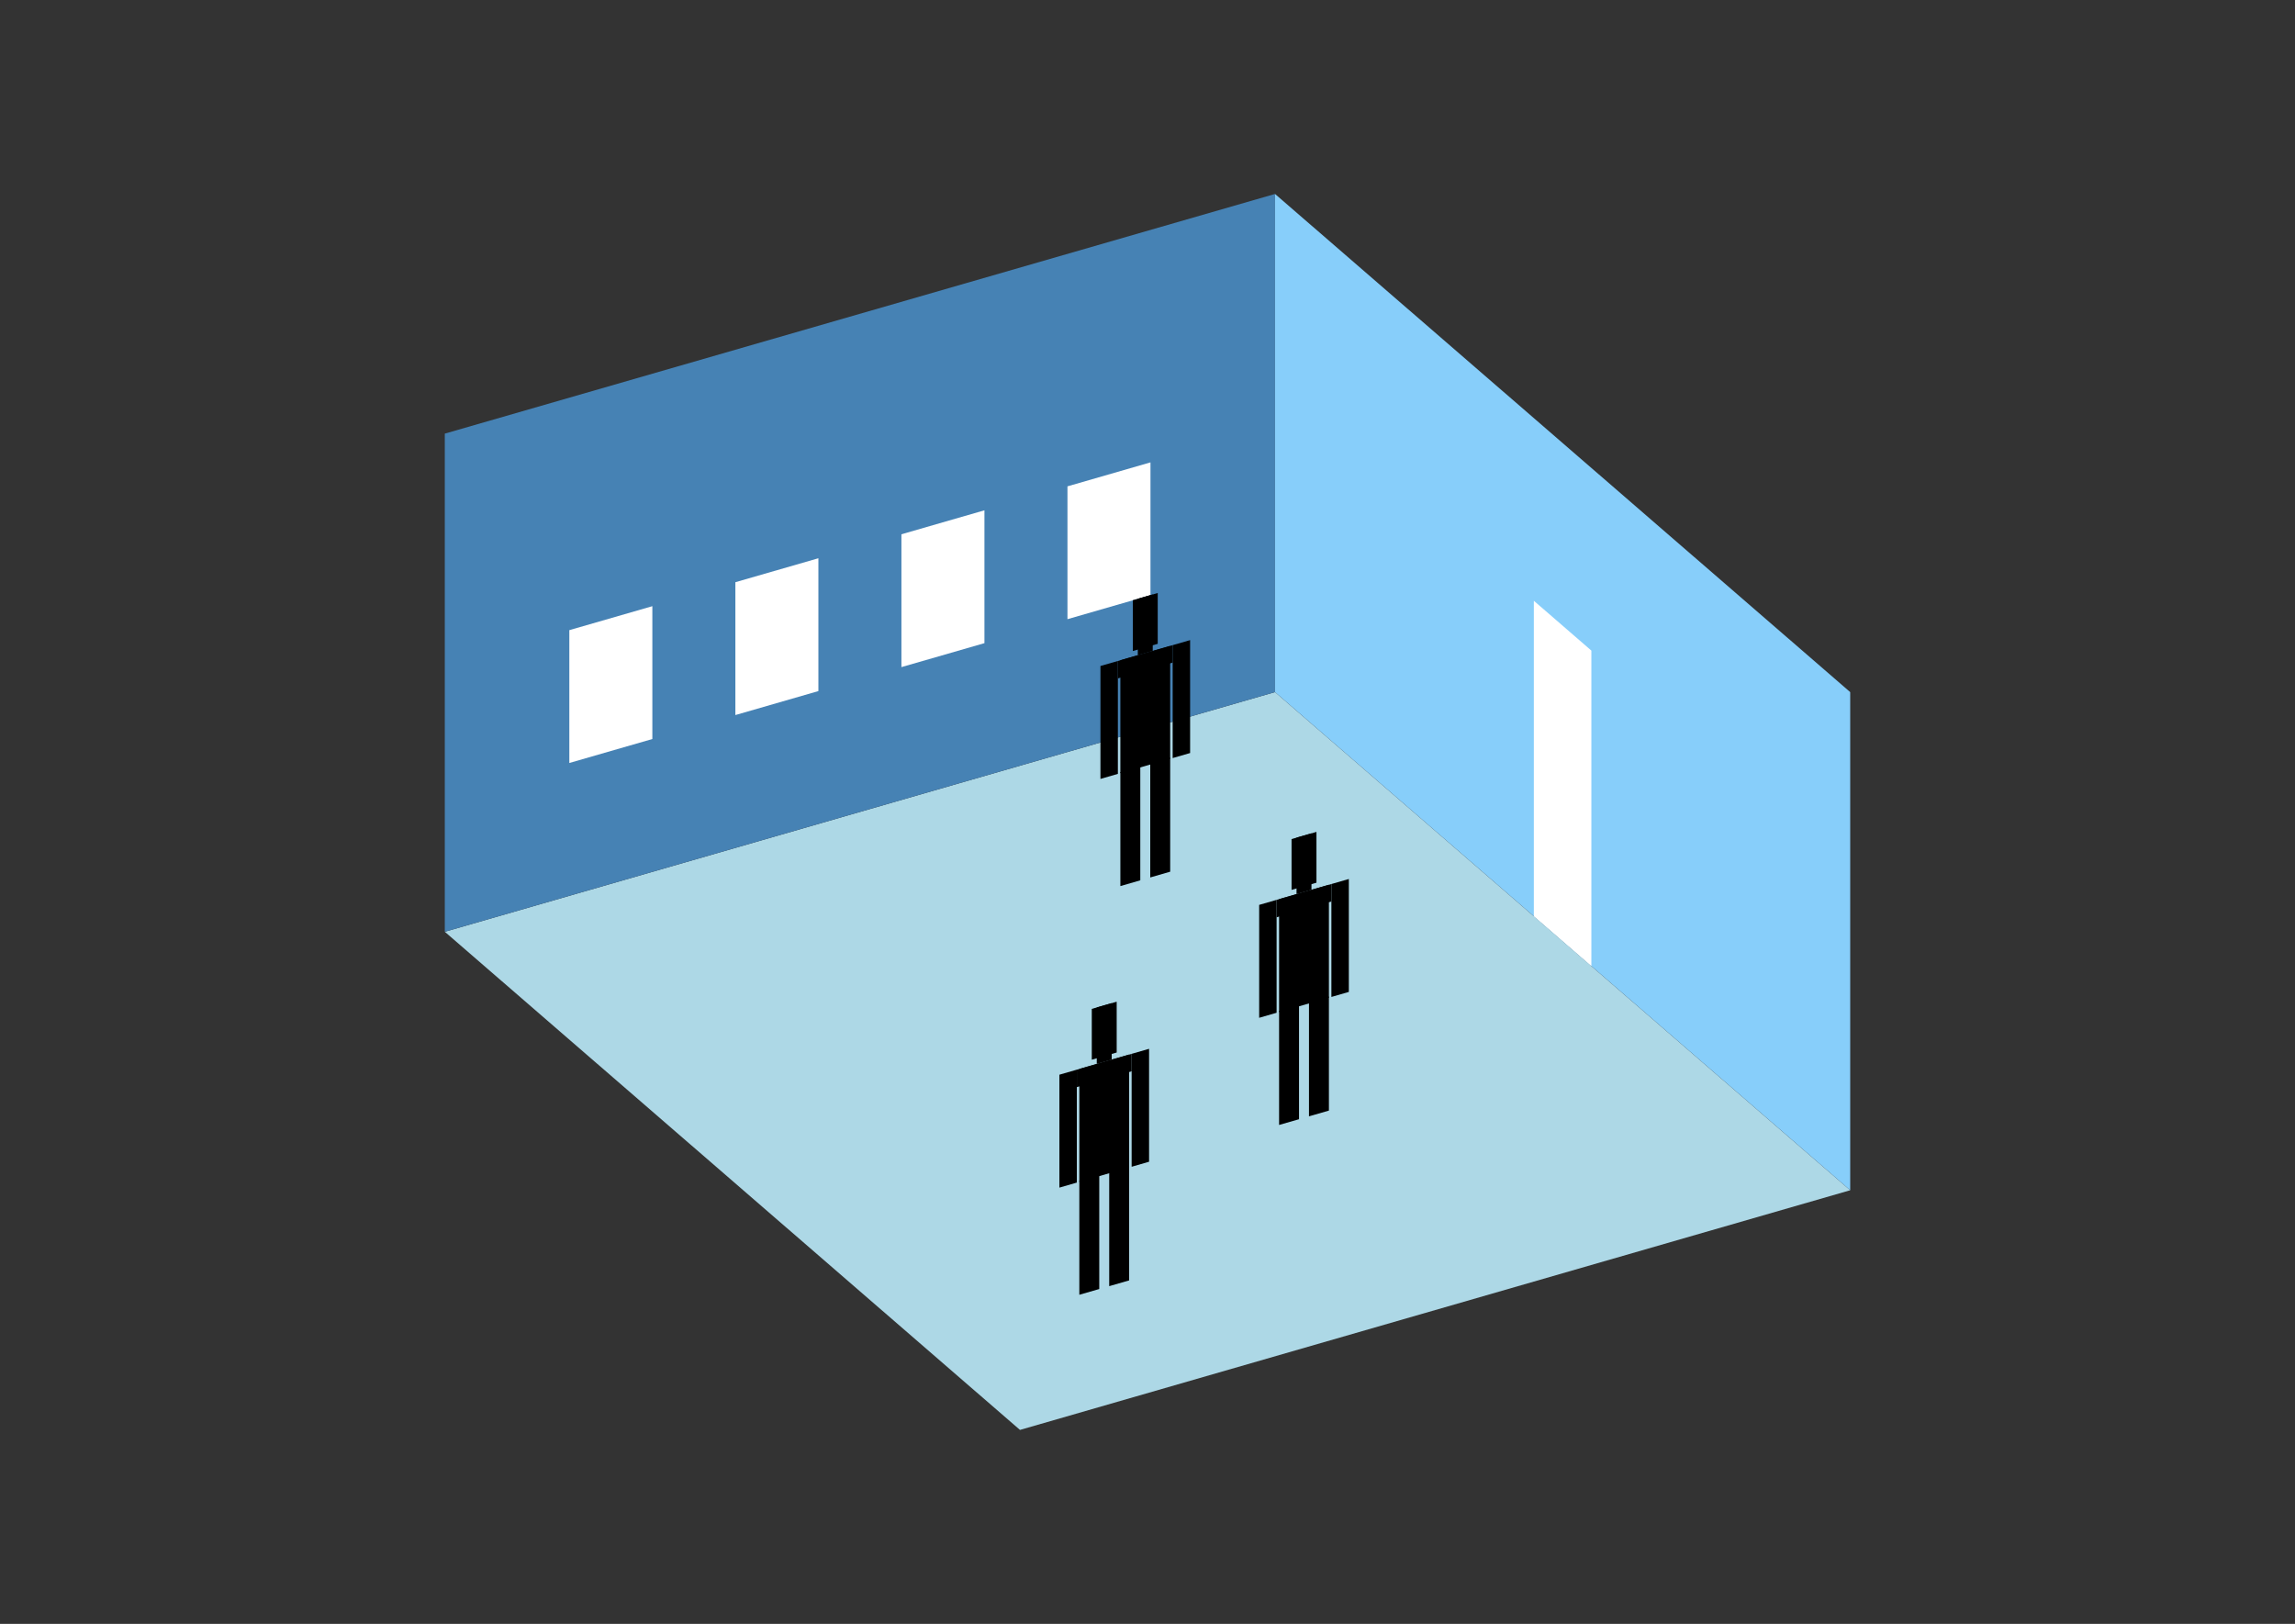 <?xml version="1.0" encoding="UTF-8"?>
<svg
  xmlns="http://www.w3.org/2000/svg"
  width="848"
  height="600"
  style="background-color:white"
>
  <rect width="100%" height="100%" fill="#333333" stroke="none"/>
  <polygon fill="lightblue" points="376.884,528.335 164.353,344.277 471.116,255.723 683.647,439.78" />
  <polygon fill="steelblue" points="164.353,344.277 164.353,160.22 471.116,71.665 471.116,255.723" />
  <polygon fill="lightskyblue" points="683.647,439.78 683.647,255.723 471.116,71.665 471.116,255.723" />
  <polygon fill="white" points="588.008,356.954 588.008,240.384 566.755,221.979 566.755,338.549" />
  <polygon fill="white" points="210.367,281.912 210.367,232.83 241.043,223.975 241.043,273.057" />
  <polygon fill="white" points="271.72,264.201 271.72,215.119 302.396,206.264 302.396,255.346" />
  <polygon fill="white" points="333.072,246.49 333.072,197.408 363.749,188.553 363.749,237.635" />
  <polygon fill="white" points="394.425,228.779 394.425,179.697 425.101,170.842 425.101,219.924" />
  <polygon fill="hsl(324.0,50.0%,72.092%)" points="413.975,327.393 413.975,285.256 421.337,283.131 421.337,325.268" />
  <polygon fill="hsl(324.0,50.0%,72.092%)" points="432.38,322.08 432.38,279.943 425.018,282.068 425.018,324.205" />
  <polygon fill="hsl(324.0,50.0%,72.092%)" points="406.612,287.799 406.612,246.079 413.054,244.219 413.054,285.939" />
  <polygon fill="hsl(324.0,50.0%,72.092%)" points="433.301,280.095 433.301,238.375 439.743,236.515 439.743,278.235" />
  <polygon fill="hsl(324.0,50.0%,72.092%)" points="413.054,250.661 413.054,244.219 433.301,238.375 433.301,244.817" />
  <polygon fill="hsl(324.0,50.0%,72.092%)" points="413.975,285.674 413.975,243.954 432.38,238.64 432.38,280.36" />
  <polygon fill="hsl(324.0,50.0%,72.092%)" points="418.576,240.539 418.576,221.766 427.779,219.109 427.779,237.883" />
  <polygon fill="hsl(324.0,50.0%,72.092%)" points="420.417,242.094 420.417,221.234 425.938,219.64 425.938,240.5" />
  <polygon fill="hsl(324.0,50.0%,50.66%)" points="472.624,415.657 472.624,373.52 479.987,371.394 479.987,413.531" />
  <polygon fill="hsl(324.0,50.0%,50.66%)" points="491.03,410.343 491.03,368.207 483.668,370.332 483.668,412.469" />
  <polygon fill="hsl(324.0,50.0%,50.66%)" points="465.262,376.062 465.262,334.343 471.704,332.483 471.704,374.203" />
  <polygon fill="hsl(324.0,50.0%,50.66%)" points="491.95,368.358 491.95,326.638 498.392,324.779 498.392,366.498" />
  <polygon fill="hsl(324.0,50.0%,50.66%)" points="471.704,338.925 471.704,332.483 491.95,326.638 491.95,333.08" />
  <polygon fill="hsl(324.0,50.0%,50.66%)" points="472.624,373.937 472.624,332.217 491.03,326.904 491.03,368.624" />
  <polygon fill="hsl(324.0,50.0%,50.66%)" points="477.226,328.803 477.226,310.029 486.429,307.372 486.429,326.146" />
  <polygon fill="hsl(324.0,50.0%,50.66%)" points="479.066,330.358 479.066,309.498 484.588,307.904 484.588,328.764" />
  <polygon fill="hsl(324.0,50.0%,42.218%)" points="398.812,478.4 398.812,436.263 406.174,434.137 406.174,476.274" />
  <polygon fill="hsl(324.0,50.0%,42.218%)" points="417.218,473.086 417.218,430.949 409.855,433.075 409.855,475.212" />
  <polygon fill="hsl(324.0,50.0%,42.218%)" points="391.45,438.805 391.45,397.085 397.892,395.226 397.892,436.945" />
  <polygon fill="hsl(324.0,50.0%,42.218%)" points="418.138,431.101 418.138,389.381 424.58,387.521 424.58,429.241" />
  <polygon fill="hsl(324.0,50.0%,42.218%)" points="397.892,401.668 397.892,395.226 418.138,389.381 418.138,395.823" />
  <polygon fill="hsl(324.0,50.0%,42.218%)" points="398.812,436.68 398.812,394.96 417.218,389.647 417.218,431.367" />
  <polygon fill="hsl(324.0,50.0%,42.218%)" points="403.413,391.546 403.413,372.772 412.616,370.115 412.616,388.889" />
  <polygon fill="hsl(324.0,50.0%,42.218%)" points="405.254,393.1 405.254,372.24 410.776,370.646 410.776,391.506" />
</svg>
